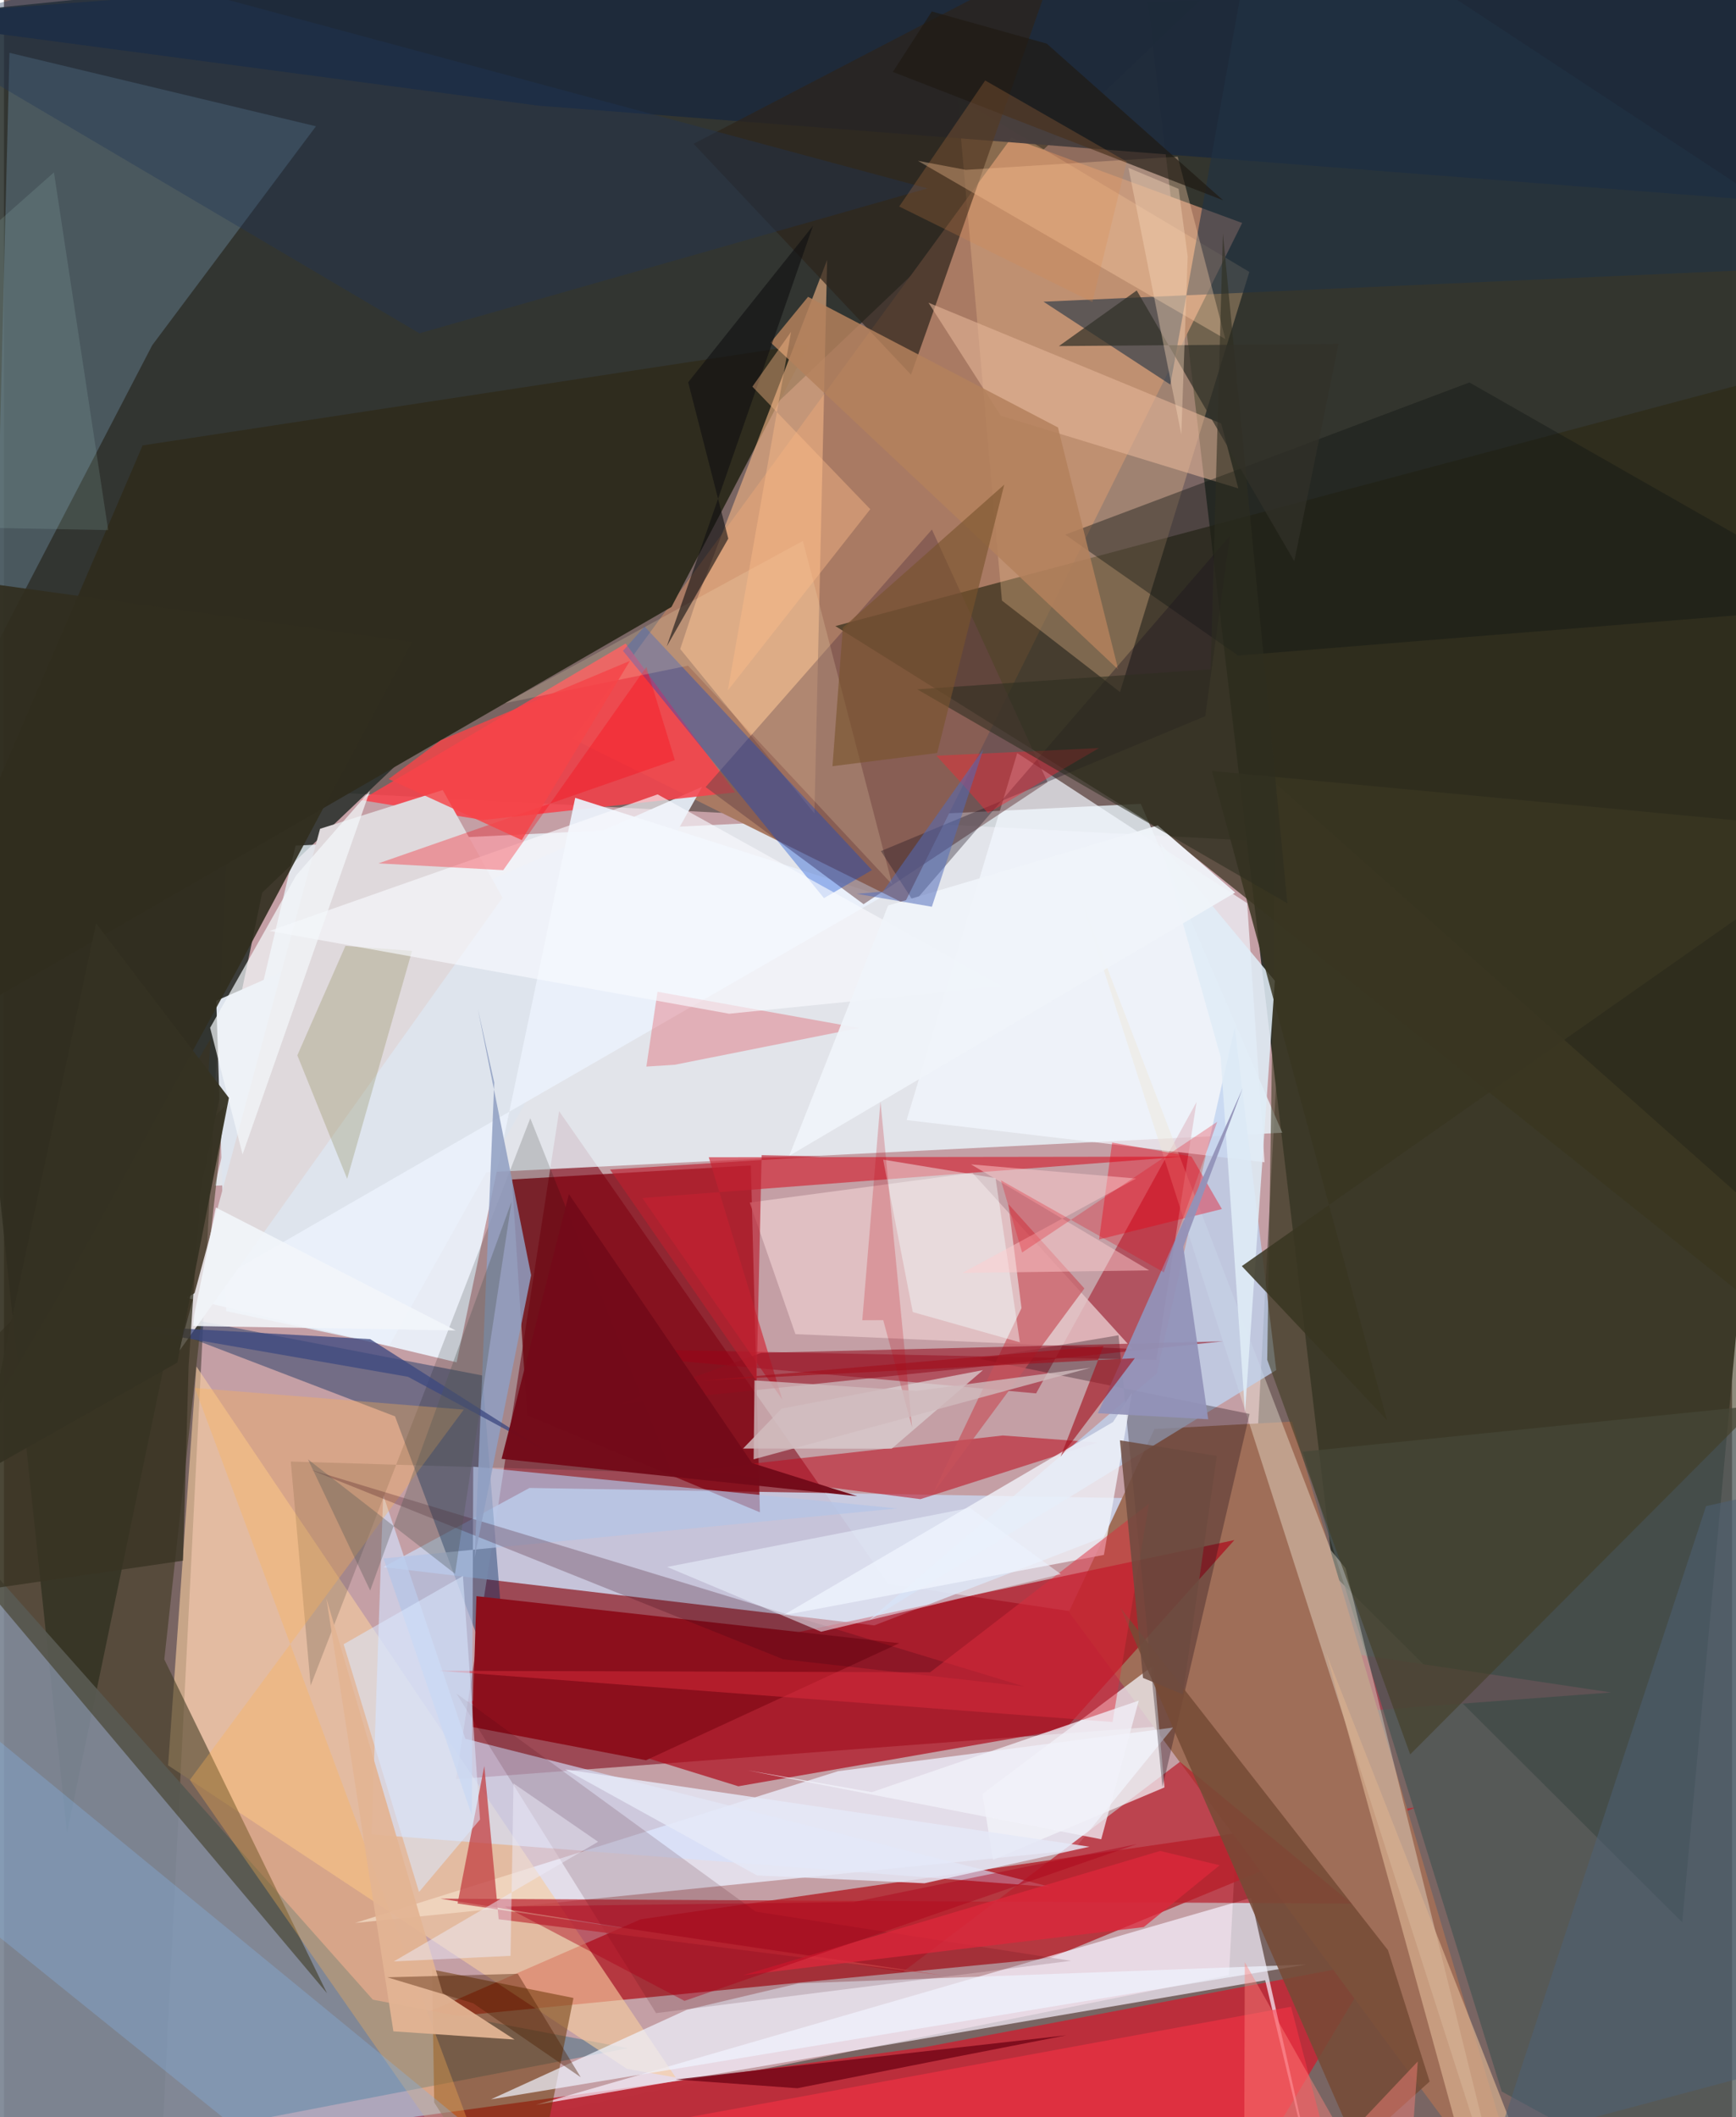 <svg xmlns="http://www.w3.org/2000/svg" width="228" height="278" viewBox="0 0 836 1024"><path fill="#796563" d="M0 0h836v1024H0z"/><path fill="#ecbec9" fill-opacity=".647" d="M592.632 955.31L75.32 1059.518l34.105-678.806 512.18 26.804z"/><path fill="#33352e" fill-opacity=".992" d="M898-9.587l-86.097 939.352-168.667-168.084L553.286.774z"/><path fill="#9c4854" fill-opacity=".98" d="M268.572 537.45l-49.926 323.086 558.832-41.958-349.645-52.475z"/><path fill="#282e2a" fill-opacity=".867" d="M30.5 886.435l94.444-454.724L644.21-62-62 9.666z"/><path fill="#ebf8ff" fill-opacity=".769" d="M141.096 409.004l408.877-20.227 68.45 159.082-516.428 25.64z"/><path fill="#c9cfe5" fill-opacity=".914" d="M421.038 786.151l158.19-60.957-324.977-5.523-70.716 38.295z"/><path fill="#b43139" fill-opacity=".933" d="M683.27 874.074l-375.29 54.237-112.455 49.072 310.587-30.306z"/><path fill="#a97a63" d="M599.004 107.844L487.332 66.678 274.995 357.294l160.588 79.715z"/><path fill="#7f000e" fill-opacity=".757" d="M361.33 563.69l-115.548 6.772 7.276 114.038 112.653 46.949z"/><path fill="#bc2e3b" fill-opacity=".988" d="M596.141 1062.083l67.884-113.36-218.896 41.479-307.687 41.962z"/><path fill="#9f6e58" d="M623.139 687.562l-66.555 3.612-41.42 88.458L741.555 1086z"/><path fill="#2e2a16" fill-opacity=".671" d="M559.115 401.004l-156.897-98.187 486.548-129.782-12.972 480.999z"/><path fill="#dee4ed" d="M102.709 484.048L337.77 380.543l-151.388 270.39-78.816-16.77z"/><path fill="#7c8693" fill-opacity=".929" d="M301.883 990.657l-123.416-23.482-208.442-234.709 21.351 317.974z"/><path fill="#ecf0fe" fill-opacity=".757" d="M517.388 894.906L169.9 930.06l233.683-73.41 161.96-21.084z"/><path fill="#f6434d" fill-opacity=".878" d="M172.745 386.983l58.966 9.636 121.991-13.36-52.955-72.006z"/><path fill="#ad0b1a" fill-opacity=".698" d="M513.258 836.409l-157.982 27.554-131.504-40.723 371.468-78.357z"/><path fill="#2f2c1e" d="M322.917 293.575l66.8-127.342-322.633 49.192L-62 515.977z"/><path fill="#f8f2fe" fill-opacity=".702" d="M640.909 1086L610.15 957.802l-352.793 60.232 345.925-100.116z"/><path fill="#5b707f" fill-opacity=".588" d="M71.742 166.954L-4.475 313.552 2.653 25.536l148.288 35.54z"/><path fill="#f6cda0" fill-opacity=".616" d="M324.99 1004.82L93.088 660.884l-13.68 192.973 221.99 146.777z"/><path fill="#f0b386" fill-opacity=".624" d="M398.242 125.67l-6.154 267.75-64.93-79.516 7.553-22.708z"/><path fill="#00275d" fill-opacity=".416" d="M189.2 685.047L42.466 628.863l188.963 36.408 13.429 168.803z"/><path fill="#4b5554" fill-opacity=".753" d="M628.349 702.127L898 674.804 860.766 1086l-136.195-74.417z"/><path fill="#9d0115" fill-opacity=".478" d="M499.328 673.938l77.613-140.92-19.435 124.7-305.043-6.15z"/><path fill="#f4f8ff" fill-opacity=".702" d="M601.419 436.842L490.194 364.25l-53.518 177.494 173.17 20.408z"/><path fill="#d4e2ff" fill-opacity=".627" d="M177.845 887.247l5.606-164.225 39.76 117.957 283.321 71.723z"/><path fill="#e8b98b" fill-opacity=".345" d="M482.799 290.488L461.253 47.28l141.225 84.24-62.567 203.202z"/><path fill="#b91f2b" fill-opacity=".702" d="M651.971 920.687l-83.077-68.556-134.061 101.651-223.61-35.455z"/><path fill="#1e2a3b" fill-opacity=".961" d="M898 100.717L258.368 51.085-62 8.532 878.954-62z"/><path fill="#3c381e" fill-opacity=".565" d="M77.571 802.585l78.727 161.48L-62 704.668l168.782-169.516z"/><path fill="#eaf1fa" fill-opacity=".933" d="M88.299 627.73l130.7 31.178 57.357-273.027 148.9 47.6z"/><path fill="#6c4748" fill-opacity=".533" d="M448.92 256.116l-109.467 124.56 76.406 56.643 88.989-59.014z"/><path fill="#bb1022" fill-opacity=".569" d="M483.188 694.298l45.793 3.396-85.64 27.391-108.88-14.066z"/><path fill="#8c0f1c" d="M226.565 835.289l2.013-63.279 204.603 22.739-122.584 56.618z"/><path fill="#eee7d5" fill-opacity=".412" d="M641.99 749.88l7.046 8.592L730.08 1086 521.652 436.713z"/><path fill="#6c3908" fill-opacity=".545" d="M208.153 1016.879l-1.093-64.302 68.457 13.77L251.624 1086z"/><path fill="#e6c6c9" fill-opacity=".816" d="M382.89 645.267l-22.108-63.625 107.723-14.366 77.426 85.145z"/><path fill="#eff4fe" fill-opacity=".702" d="M630.2 950.174l-245.775 9.113-54.101 12.783-94.711 43.297z"/><path fill="#213245" fill-opacity=".6" d="M564.246 186.005l-61.344-40.09L898 128.214 608.977-62z"/><path fill="#f4f5fb" fill-opacity=".725" d="M556.163 805.463l-82.807 62.198 5.12 31.873 82.94-35.026z"/><path fill="#bfd3ef" fill-opacity=".769" d="M418.186 783.876l197.307-121.18-20.071-165.767L557.666 664.3z"/><path fill="#22101a" fill-opacity=".333" d="M560.438 864.373l-21.249-218.55-67.474 11.368L602.6 683.875z"/><path fill="#764b36" fill-opacity=".859" d="M689.716 1006.746l-35.368 31.896-114.275-261.147 129.459 165.7z"/><path fill="#2d241c" fill-opacity=".706" d="M447.093 157.849l63.13-180.137-176.6 91.835 105.18 111.684z"/><path fill="#dfd9dc" d="M84.55 653.797l68.385-252.946 59.343-18.733 28.913 52.06z"/><path fill="#423d24" fill-opacity=".596" d="M680.304 848.55l-69.177-190.873 4.362-278.469L898 630.088z"/><path fill="#f2f6fc" fill-opacity=".773" d="M376.916 781.278l159.633-93.513 9.192-14.265-13.615 78.553z"/><path fill="#000b00" fill-opacity=".157" d="M148.379 815.231l-9.635-108.348 184.31 5.597-68.427-171.627z"/><path fill="#ffd1aa" fill-opacity=".353" d="M590.875 163.991L442.148 77.779l23.15 4.371 102.518-6.37z"/><path fill="#e5b598" fill-opacity=".584" d="M447.262 146.41l34.985 54.658 114.91 35.17-8.285-31.403z"/><path fill="#d22736" fill-opacity=".659" d="M570.2 559.432L308.86 579.45l67.688 97.474-35.578-117.188z"/><path fill="#ffb452" fill-opacity=".325" d="M92.366 671.304l130.064 10.484L89.92 860.883 246.813 1086z"/><path fill="#c7525b" fill-opacity=".675" d="M492.257 632.696l-6.344-50.32 36.776 40.793-73.221 99.072z"/><path fill="#0344d1" fill-opacity=".353" d="M396.7 434.388l23.23-13.576-110.004-117.785-10.459 11.747z"/><path fill="#b2c4e7" fill-opacity=".663" d="M183.627 753.773L432.05 729.58l-205.029-20.21-.668 168.585z"/><path fill="#84b5e4" fill-opacity=".341" d="M224.722 1028.329L-62 793.136v95.585l209.51 168.926z"/><path fill="#ec0017" fill-opacity=".384" d="M529.803 599.464l6.308-46.825 38.377 6.718 14.724 25.413z"/><path fill="#131715" fill-opacity=".416" d="M597.043 317.078l-83.63-58.487 195.527-73.61L898 292.784z"/><path fill="#400010" fill-opacity=".149" d="M516.237 948.375L363.654 924.58 218.866 819.061l96.614 154.617z"/><path fill="#312e1e" fill-opacity=".906" d="M114.17 466.502l83.132-155.951L-62 274.657l42.603 436.063z"/><path fill="#dad0d1" fill-opacity=".741" d="M376.191 681.3l-18.628 19.312 71.886.069 44.186-38.008z"/><path fill="#e0ecf7" fill-opacity=".871" d="M559.444 407.92l29.148 103.247 11.793 172.055 14.43-208.855z"/><path fill="#fe3145" fill-opacity=".51" d="M755.938 1040.002l-532.447 3.793 399.179-73.221L652.747 1086z"/><path fill="#e02730" fill-opacity=".275" d="M324.531 514.985l-13.746.882 5.373-36.185 97.607 17.522z"/><path fill="#3e0616" fill-opacity=".251" d="M148.551 710.925l151.346 45.793L493.5 815.673l-116.537-13.152z"/><path fill="#8f9fc2" fill-opacity=".851" d="M255.034 616.764L229.235 487.9l7.952 35.692-9.492 229.74z"/><path fill="#930e1e" fill-opacity=".557" d="M297.039 679.304l238.83-24.892 53.914-5.66-223.472 5.585z"/><path fill="#dc2c3d" fill-opacity=".486" d="M210.55 808.094l237.517.73 105.819-81.513-17.59 105.567z"/><path fill="#b3815c" fill-opacity=".847" d="M539.037 323.817l-29.136-117.065-120.906-63.187-18.106 22.097z"/><path fill="#78742c" fill-opacity=".231" d="M197.427 459.898l-32.235-2.405-23.266 52.938 24.104 59.72z"/><path fill="#f8faff" fill-opacity=".639" d="M128.486 450.273l222.362 40.03 132.124-13.339-166.754-92.748z"/><path fill="#9393b9" fill-opacity=".941" d="M570.517 603.017l12.061 83.426-53.388-2.906 70.046-157.13z"/><path fill="#edf4ff" fill-opacity=".529" d="M395.32 789.211l-74.506-31.336 146.48-28.587 43.993 32.071z"/><path fill="#d5ae8e" fill-opacity=".725" d="M718.452 1086l-78.828-286.541 100.573 255.985-505.498-14.62z"/><path fill="#1e3457" fill-opacity=".369" d="M57.063-13.877L-49.236 13.647l250.232 147.56 245.802-70.09z"/><path fill="#e3b493" fill-opacity=".937" d="M188.397 982.487l58.623 3.978-34.814-22.531L156 773.196z"/><path fill="#f3f7fb" fill-opacity=".714" d="M99.736 497.106l15.705 61.224 61.597-175.807-35.649 40.846z"/><path fill="#3c4880" fill-opacity=".753" d="M195.447 665.9l67.939 36.616-86.203-54.824-127.58-7.186z"/><path fill="#fc0010" fill-opacity=".31" d="M324.564 367.64l-13.76-45.04-69.264 98.259-60.374-3.274z"/><path fill="#c34043" fill-opacity=".749" d="M239.334 928.272l-6.96-74.092-12.932 66.478 234.185 34.668z"/><path fill="#fae6bf" fill-opacity=".2" d="M386.49 261.619l-144.178 78.504 88.63-18.159 98.793 105.854z"/><path fill="#190f1f" fill-opacity=".341" d="M424.252 411.634l156.892-65.24 11.907-87.177-152.822 177.168z"/><path fill="#0f1012" fill-opacity=".604" d="M350.413 260.497l-29.771 52.113 70.743-203.408-60.378 75.694z"/><path fill="#dbe9ff" fill-opacity=".541" d="M164.324 795.254l57.72-33.014 8.25 117.784-29.497 35.07z"/><path fill="#740b19" fill-opacity=".969" d="M361.907 707.643l-88.604-130.089-32.561 128.04 172.051 18.053z"/><path fill="#f3fefd" fill-opacity=".435" d="M479.703 569.82l11.778 79.415-51.825-14.635-14.331-73.737z"/><path fill="#e6e9f8" fill-opacity=".827" d="M525.135 893.19l-253.64-37.42 92.787 51.289 81.022 3.816z"/><path fill="#201912" fill-opacity=".678" d="M504.467 21.11l85.326 75.766L430.037 34.78l18.836-29.234z"/><path fill="#4d6075" fill-opacity=".522" d="M823.425 728.46l-101.448 308.242 147.779-39.464L898 711.763z"/><path fill="#383423" fill-opacity=".784" d="M-62 776.506l162.01-274.177-10.694 158.44-2.704 94.077z"/><path fill="#393522" fill-opacity=".847" d="M598.841 612.376L898 402.43l-313.62-29.534 84.71 314.012z"/><path fill="#f0f4f9" fill-opacity=".941" d="M595.626 431.7l-37.447-32.485-130.427 38.727-47.87 121.088z"/><path fill="#700516" fill-opacity=".788" d="M459.637 995.007l-75.81 14.996-59.01-4.23L513.966 984.4z"/><path fill="#fb2533" fill-opacity=".416" d="M451.094 365.517l13.011 14.244 11.935 13.527 53.695-31.464z"/><path fill="#dd283b" fill-opacity=".745" d="M588.113 902.157l-28.782-6.923-201.703 60.11 193.767-23.277z"/><path fill="#4c1c02" fill-opacity=".396" d="M226.962 968.891l52.047 35.777-30.426-50.017-63.108 1.707z"/><path fill="#ffced0" fill-opacity=".478" d="M554.034 614.443l-90.39 1.235 84.057-45.662-79.85-6.838z"/><path fill="#2e2d20" fill-opacity=".576" d="M620.876 436.934L441.807 333.406l141.942-9.698 5.944-210.764z"/><path fill="#bf030f" fill-opacity=".212" d="M415.239 638.554l8.79-105.772 15.306 157.597-13.96-51.866z"/><path fill="#506cba" fill-opacity=".525" d="M412.473 432.301l36.431 6.262 24.89-76.185-48.62 68.861z"/><path fill="#dc894b" fill-opacity=".224" d="M526.533 146.085L433.09 99.884l41.6-60.963 68.461 39.27z"/><path fill="#6d4b3f" fill-opacity=".843" d="M551.04 811.557l-11.175-114.93 46.882 7.568-16.426 115.292z"/><path fill="#99c4bf" fill-opacity=".176" d="M-48.388 147.605L-35.08 254.77l85.503 1.622-26.237-173.01z"/><path fill="#323129" fill-opacity=".722" d="M548 140.488l76.235 130.963 21.392-105.107-135.254 1.037z"/><path fill="#78542d" fill-opacity=".616" d="M400.819 370.581l5.004-67.038 78.088-69.132-32.44 129.79z"/><path fill="#a2101d" fill-opacity=".616" d="M531.937 651.022l-194.58 16.798 209.722-10.901-35.923 47.669z"/><path fill="#ab0018" fill-opacity=".427" d="M411.153 919.938l-168.88 2.163 86.948 45.656 218.91-75.844z"/><path fill="#ff847d" fill-opacity=".431" d="M677.678 1086l-77.403-137.002-.402 137.002 84.1-88.955z"/><path fill="#f6d6b9" fill-opacity=".408" d="M568.272 91.338l4.387 32.633-3.088 86.21-25.548-128.988z"/><path fill="#ecebf9" fill-opacity=".494" d="M188.595 948.67l98.825-57.868-40.919-28.215-1.432 83.383z"/><path fill="#f1f1f9" fill-opacity=".761" d="M419.851 866.8l-60.162-10.555 171.142 33.338 18.157-67.067z"/><path fill="#525754" fill-opacity=".337" d="M218.204 761.172l-71.131-55.34 30.09 63.455 68.403-188.083z"/><path fill="#353222" fill-opacity=".949" d="M-12.308 713.443L44.576 446.6l64.254 84.395-24.94 128.026z"/><path fill="#f2f6fa" fill-opacity=".882" d="M92.05 635.965l-.491 5.383 126.955 2.14-116.002-59.459z"/><path fill="#bc1f2f" fill-opacity=".651" d="M293.193 565.667l70.917 102.318 2.427-109.277 28.593.567z"/><path fill="#e30011" fill-opacity=".255" d="M561.11 615.372l-78.802-44.492 10.247 34.917 94.374-63.216z"/><path fill="#ffbc89" fill-opacity=".408" d="M419.099 246.285l-68.923 87.676 30.597-173.462-18.704 26.508z"/><path fill="#f64447" fill-opacity=".816" d="M250.516 406.326l52.296-86.672-91.449 38.368-25.237 18.771z"/><path fill="#d0bbbd" fill-opacity=".788" d="M362.675 705.806l162.959-44.267-84.277 11.213-78.263-5.1z"/></svg>